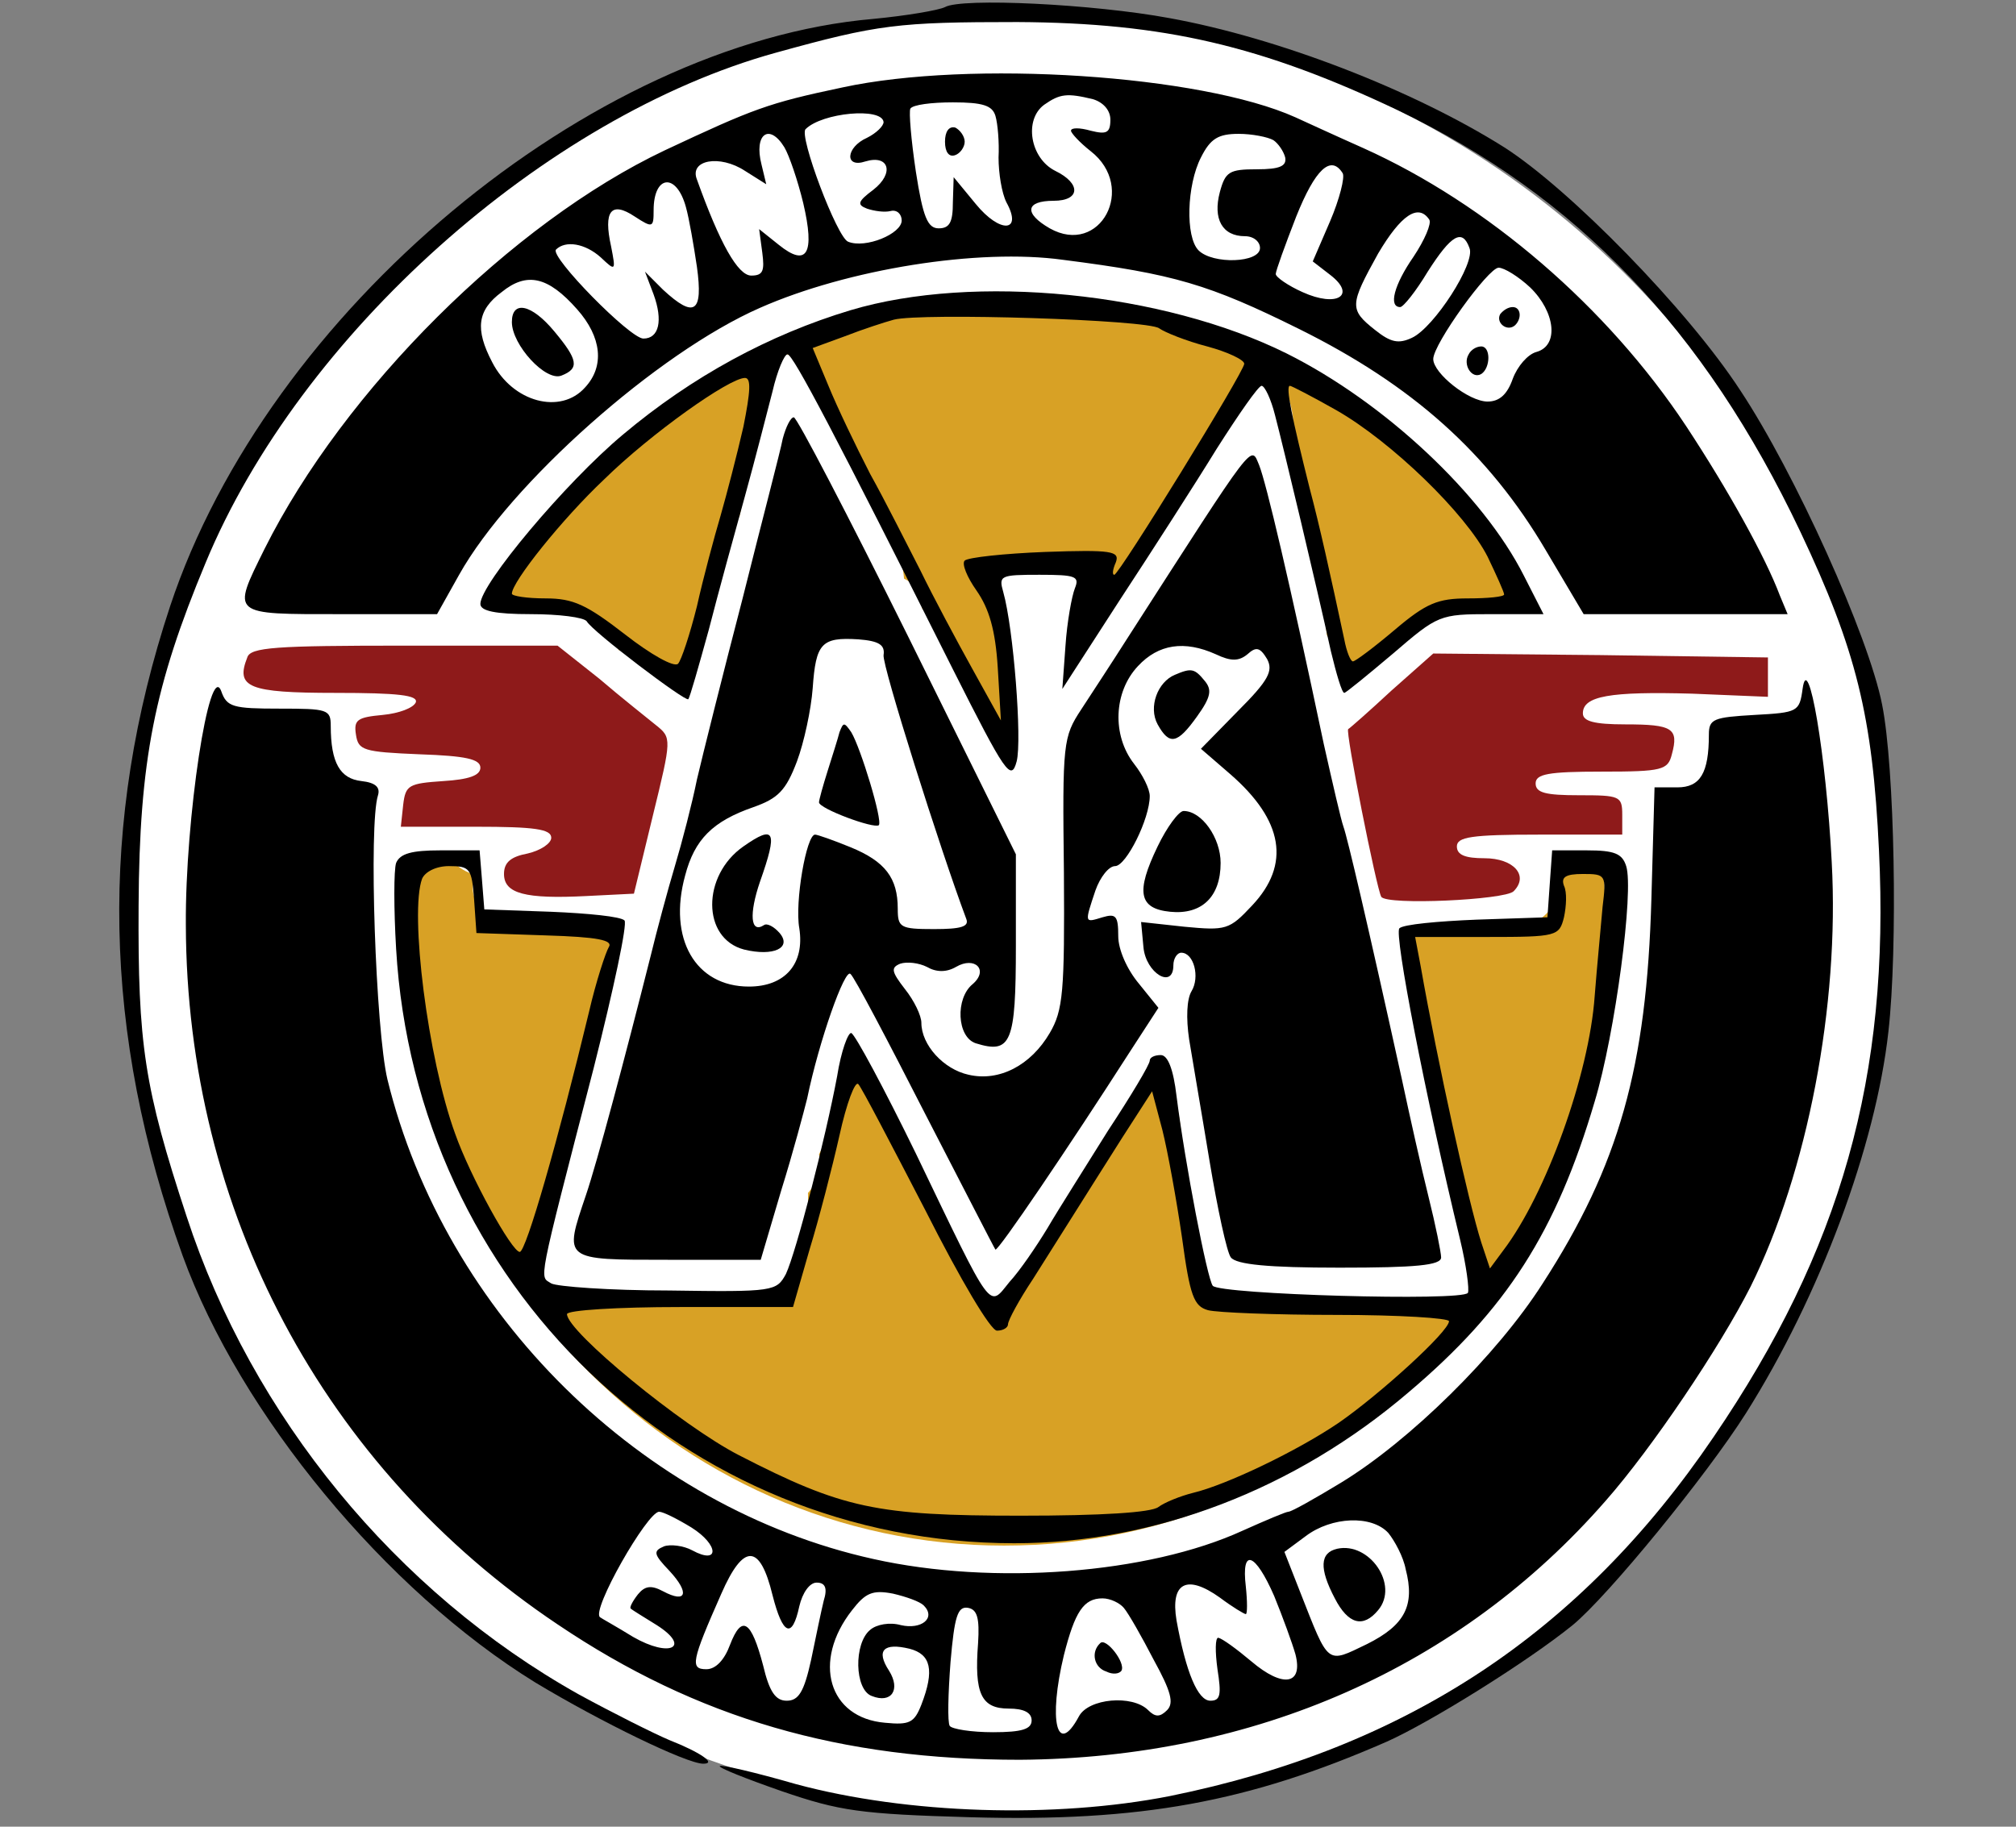 <?xml version="1.0" encoding="utf-8"?>
<!-- Generator: Adobe Illustrator 26.0.3, SVG Export Plug-In . SVG Version: 6.00 Build 0)  -->
<svg version="1.1" id="Layer_1" xmlns="http://www.w3.org/2000/svg" xmlns:xlink="http://www.w3.org/1999/xlink" x="0px" y="0px"
	 viewBox="0 0 256 232" style="enable-background:new 0 0 256 232;" xml:space="preserve">
<rect x="0" y="0" width="256" height="232" fill="#808080" stroke="none"/>
<style type="text/css">
	.st0{fill:#FFFFFF;}
	.st1{fill:#D8A125;}
	.st2{fill:#8E1A1A;}
</style>
<ellipse class="st0" cx="127.9" cy="116.2" rx="112.1" ry="114"/>
<path class="st1" d="M75.2,102.8c-2.5,0.9-5.5-1.1-6.2-3.5c-0.5-1.8,0-3.4,1.1-4.6c-1-1.2-1.5-2.9-0.9-4.7c-0.1,0-0.3-0.1-0.4-0.1
	c-3.1-1.2-6.2-0.9-9.3-2.1c-0.8-0.3-1.5-0.8-2.1-1.3c-1,2.5-1.9,5.1-2.6,7.7c2.9,0,5.9-0.7,8.7-1c2.7-0.3,5,2.5,5,5
	c0,1.8-0.9,3.2-2.3,4.1c1.4,0.6,2.6,1.4,3.5,2.3c1.3-0.4,2.7-0.7,4.1-0.9c1.8-0.3,3.5-0.1,4.2-1c0.4-0.5,0.7-1.2,1-1.9
	C77.9,101.6,76.6,102.3,75.2,102.8z"/>
<path class="st1" d="M127.8,38c-27.9,0-52.2,15.6-65.5,38.7c4.8-0.1,11,0.4,14.6,3.8c0.7,0.6,1.2,1.4,1.7,2.1
	c1.4-0.2,2.8,0.2,3.9,1.4c1,1.1,2,2.3,3,3.5c0.1-2.3,1.7-5.3,2.5-7.3c1.1-2.8,2.3-5.5,3.5-8.2c-0.1-0.9,0-1.8,0.4-2.7
	c0.2-0.6,0.5-1.1,0.7-1.7c0.3-0.8,0.8-1.5,1.3-2c0.3-1.2,0.4-2.4,0.6-3.4c0.1-0.6,0.3-1.1,0.5-1.7c-0.3-1.3-0.1-2.6,0.5-3.8
	c0.1-0.1,0.1-0.2,0.2-0.3c0-0.1,0-0.2,0-0.4c-0.1-2.8,1.5-10.9,4.2-11c1.1,0,4.1,5.4,5,6.1c1.2,0.2,1.3,2.4,2,3.4
	c0.5,0.8,0.8,2.2,0.7,3.3c3.2,4.6,6.7,10,7.2,15.7c1.6,0.7,2.3,2.2,2.3,3.8c0.1,0.1,0.2,0.2,0.3,0.3c1.5,2,2.3,3.8,3.4,6.1
	c1,2.2,2.6,4,3.8,6.1c0.3,0.6,0.5,1.1,0.6,1.7c1,0.3,2,0.7,2.9,1.2c0-0.5,0.1-1,0.3-1.5c-1.8-3.4-0.9-7.8-0.6-11.7
	c-1-1-1.4-2.4-1.3-4c0.3-2.2,2.5-4.6,4.9-4.3l4.2,0.4c2.7,0.3,5,2.1,5,5c0,0.6-0.2,1.3-0.4,1.9c0.9-1.3,1.8-2.5,2.8-3.7
	c1-2.9,2-5.9,3.7-8.6c1.4-2.2,2.6-4.7,4.2-6.9c1.1-1.5,2.5-2.6,3.7-3.9c-0.2-2.6,2.4-7.6,5.8-7.6c3.3,0,3.9,4.7,3.9,7.2
	c0.7,1.1,0.9,2.5,0.1,3.9c0.9,0.8,1.5,2,1.4,3.4c-0.1,4.2,0.8,8.2,1.8,12.2c0.2,0.7,0.6,3.8,0.9,6.2c1.2,1.6,2.4,3.3,3.1,4.8
	c0.1,0.2,0.2,0.5,0.3,0.7c0.4-0.2,0.8-0.4,1.2-0.5c5.7-5.7,11.8-10.2,20.9-7.8C180.7,54,156,38,127.8,38z"/>
<path class="st1" d="M203.5,109.5c-0.7,0.2-1.5,0.2-2.4,0c-0.8-0.2-1.7-0.3-2.5-0.4c0.1,2.8-0.7,5.6-2.5,7.2
	c-4.8,4.3-12.4-0.7-17.3,2.7c-0.1,0.1-0.3,0.2-0.4,0.3c0.5,3,1.8,5.9,2,9.1c0.1,1.5,0.1,2.9,0,4.4c0.7,2.9,1.1,5.8,1.7,8.7
	c0.9,4.2,2.2,8.2,2.8,12.4c0.5,2.2,1.1,4.3,2,6.6c1.2,3.2-1.9,6.2-4.8,6.3c-6.9,0.2-14.1-1-21.1-1.3c-1,0-1.8-0.3-2.5-0.7
	c-0.7,0.1-1.5,0.1-2.2,0c-1.2-0.3-2.4-1.3-3-2.3c-0.2-0.4-0.4-0.8-0.5-1.3c-1.6-2-2.1-4.9-1.6-7.3c-0.8-0.9-1.3-2-1.2-3.2
	c0.5-4.4,0-10.8-2.2-15c-1,1.4-2,2.7-3,4.1c-3.2,4.4-6.3,9.2-9.8,13.4c0,0.3,0,0.5-0.1,0.8c0,0.2,0,0.4-0.1,0.6
	c-0.1,0.7-0.3,1.5-0.7,2.1c-0.3,0.3-0.5,0.7-0.8,1c-0.5,0.5-1.2,0.9-1.8,1.2c-0.8,5.3-4.4,11-6.2,7.2c-1.4-0.5-5.7-9.9-5.9-11.4
	c-0.1-0.4-0.1-0.8-0.1-1.2c-1.5-0.8-2.7-2.3-2.7-4.3v-0.8c0-0.1,0-0.3,0-0.4c-0.2-0.4-0.3-0.7-0.5-1.1c-0.1-0.4-0.2-0.8-0.3-1.2
	c-0.8-1.1-1.5-2-1.8-2.6c-1.2-2.3-2.4-4.8-3.5-7.3c-0.2-0.4-0.7-1-1.1-1.7c-0.3,0.5-0.8,0.9-1.2,1.4c-0.1,0.3-0.2,0.6-0.4,1
	c-0.7,1.5-1.5,3-2.2,4.5c-0.1,1-0.2,2-0.5,3c-0.2,1-0.7,1.8-1.1,2.6c0.4,1.7-0.2,3.6-1.4,4.9c0,1.3,0.1,2.6-0.1,3.9
	c-0.4,2-1.2,3.8-1.8,5.7c-1,3.5-4.5,4.3-7.1,3c-0.9,0.4-1.9,0.5-3,0.3c-0.7,0.3-1.4,0.5-2.2,0.6c-3.4,0.2-6.6,0-9.9-0.5
	c-0.5-0.1-0.9-0.2-1.2-0.4c-0.9,0.2-1.9,0.3-2.8,0.6c-5.2,1.3-7.9-5.1-5.1-8.2c-0.2-1.1-0.1-2.4,0.5-3.4c0.1-0.4,0.2-0.8,0.3-1.3
	c0.2-1,0.3-2,0.5-2.9c0.2-1.5,0.6-3.2,1.6-4.5c0.1-0.7,0.3-1.4,0.6-2.1c0.9-1.6,1-3.2,1.3-4.9c0.3-2.1,1.1-4.2,1.7-6.3
	c0.1-0.5,0.4-1,0.7-1.4c0.1-0.7,0.1-1.5,0.2-2.2c0.3-2.2,2-8.2,0-9.8c-1.3-1-5.1-1-6.7-1.5c-0.4-0.1-0.7-0.3-1.1-0.4
	c-0.1,0-0.1,0.1-0.2,0.1c-0.1,0.1-0.2,0.2-0.4,0.2c-2.2,1.9-5.2,1.4-6.9-0.4c-1.1-0.9-1.8-2.3-1.3-4.1c0-0.2,0.1-0.3,0.1-0.5
	c-0.2,0-0.3-0.1-0.3-0.1c-1.2-0.4-2.2-1.1-2.8-2.1c-1.7-0.2-4.5,0-5.4-0.1c0,0,0,0,0,0c-0.3,2.8-0.4,5.6-0.4,8.5
	c0,43.6,34.1,79,76.1,79s76.1-35.4,76.1-79C203.9,114.5,203.8,112,203.5,109.5z"/>
<path class="st1" d="M86.3,135.5c-0.2,1.4-0.3,2.9-0.5,4.3c-0.4,3.1-0.4,7-3.5,8.8c-0.3,0.2-0.6,0.3-0.9,0.4
	c-0.1,0.3-0.3,0.7-0.5,0.9c0,0.1,0,0.2-0.1,0.3c-0.2,0.8-0.3,1.7-0.4,2.5c0,0.3-0.1,0.5-0.1,0.8c3.7-0.2,7.4-0.1,11,0.6
	c0.3-2.8,0.9-5.4,1.8-8.1c0.1-3.5,2.2-7.7,3.6-10.9c0.4-1,1.1-1.7,1.9-2.1c0.2-0.3,0.3-0.6,0.5-0.9c0.1-0.5,0.3-1.1,0.7-1.6
	c1.3-2.1,3.1-4.2,5.3-5.6c-0.2,0.1-0.3,0.2-0.5,0.2c-2.9,1.1-6.1,1-9.2,1.2c-1.2,0.1-2.3-0.3-3-0.9c0,0-0.1,0-0.1,0
	c-0.6,0.9-1.2,1.8-1.7,2.8c-0.8,1.4-2.1,2.2-3.5,2.3c0.4,1,0.6,2.1,0.3,3.3C87,134.4,86.7,135,86.3,135.5z"/>
<g transform="translate(0,232) scale(0.1,-0.1)">
	<path d="M1200,2311c-8-4-49-11-91-15c-360-31-769-372-893-746c-91-275-86-542,16-825c73-201,258-425,448-542c83-50,192-103,213-103
		c18,0-5,15-43,30c-19,8-71,34-115,58C503,298,320,521,237,775c-54,164-62,219-61,395c1,184,20,279,85,435c120,290,431,567,724,648
		c130,36,155,39,307,39c186-1,310-30,483-112c227-109,389-278,511-535c71-150,92-234,100-405c14-287-48-507-210-745
		c-169-249-390-395-690-456c-147-29-334-23-475,15c-52,15-95,25-97,23s33-16,79-32c73-25,99-29,240-33c215-6,352,19,528,96
		c54,24,178,101,236,148c45,37,170,190,220,269c94,149,165,340,181,485c12,106,8,335-8,415c-17,87-111,295-180,399
		c-67,103-217,256-300,309c-116,73-287,139-425,164C1388,2315,1221,2323,1200,2311z"/>
	<path d="M1070,2209c-95-20-113-27-226-80c-194-92-407-304-508-506c-42-85-44-83,97-83h122l28,50c65,116,252,282,382,339
		c111,49,277,76,385,61c141-18,185-31,300-88c143-71,240-157,313-281l48-81h129h130l-10,24c-18,48-65,133-119,215
		c-100,151-252,282-410,353c-36,16-75,34-86,39C1525,2225,1232,2244,1070,2209z M1388,2194c13-4,22-14,22-26c0-17-5-19-25-14
		c-14,4-25,4-25,0c0-3,11-15,25-26c59-46,12-134-52-98c-33,19-31,35,5,35c34,0,35,22,2,38c-32,16-40,65-14,84
		C1346,2201,1355,2202,1388,2194z M1264,2173c3-10,5-34,4-53c0-20,4-45,10-57c21-38-8-40-39-2l-28,34l-1-32c0-25-4-33-18-33
		s-20,14-29,72c-6,40-9,76-7,80c3,5,27,8,54,8C1248,2190,1260,2186,1264,2173z M1122,2165c0-5-9-14-21-20c-27-12-29-39-2-30
		c30,9,37-15,10-36c-20-15-21-19-8-24c9-3,22-5,30-3s14-4,14-12c0-17-46-36-68-27c-14,5-63,135-54,143
		C1044,2177,1120,2184,1122,2165z M996,2133c6-10,17-42,24-71c15-64,5-82-31-53l-25,20l4-30c3-23,1-29-14-29c-17,0-40,41-69,122
		c-10,25,29,32,61,11l27-17l-6,25C957,2150,977,2164,996,2133z M1617,2142c6-4,13-14,15-22c2-11-7-15-36-15c-35,0-40-3-47-29
		c-9-34,3-56,32-56c11,0,19-7,19-15c0-19-60-21-78-3c-17,17-15,83,3,118c12,24,22,30,48,30C1590,2150,1610,2146,1617,2142z
		 M1705,2100c3-5-4-33-16-61l-22-51l22-17c34-26,9-42-35-22c-18,8-34,19-34,23s12,37,26,73C1670,2105,1690,2124,1705,2100z
		 M871,2057c4-14,10-49,14-76c8-58-3-66-43-29l-23,23l11-29c12-33,7-56-13-56c-17,0-119,104-111,113c12,12,37,8,57-10
		c19-18,19-17,13,14c-10,45,0,58,30,38c23-15,24-14,24,8C830,2098,859,2101,871,2057z M1815,2041c3-5-6-26-20-47c-25-36-32-64-17-64
		c4,0,20,20,35,45c30,47,44,55,53,30c8-19-45-101-73-114c-17-8-27-6-47,10c-33,26-32,32,4,97C1779,2047,1801,2062,1815,2041z
		 M1943,1955c32-31,37-74,8-82c-11-3-24-18-30-34c-7-20-17-29-32-29c-24,0-69,36-69,54c0,19,70,116,83,116
		C1910,1980,1928,1969,1943,1955z M733,1927c31-35,35-72,10-99c-31-35-92-19-118,32c-22,42-19,66,12,89C669,1975,696,1969,733,1927z
		"/>
	<path d="M1200,2140c0-13,5-20,13-17c6,2,12,10,12,17s-6,15-12,18C1205,2160,1200,2153,1200,2140z"/>
	<path d="M1905,1921c-6-11,9-23,19-14c9,9,7,23-3,23C1915,1930,1909,1926,1905,1921z"/>
	<path d="M1865,1870c-8-13,4-32,16-25c12,8,12,35,0,35C1875,1880,1868,1876,1865,1870z"/>
	<path d="M650,1911c0-29,43-76,63-68c23,9,21,20-9,56C675,1934,650,1939,650,1911z"/>
	<path d="M1080,1926c-103-31-201-84-289-158c-73-61-181-190-181-215c0-9,19-13,64-13c36,0,67-4,71-9c7-13,126-103,129-99
		c2,2,13,41,26,88c12,47,33,123,46,170s28,106,35,133c6,26,15,47,19,47c7,0,61-103,210-400c67-133,74-143,81-117c7,27-4,169-17,215
		c-6,21-4,22,46,22c46,0,51-2,45-17c-4-10-10-43-12-73l-4-55l73,113c40,61,96,148,123,192c28,44,53,80,57,80s12-17,17-37
		c11-42,53-218,71-300c7-29,14-53,17-53c2,0,30,23,62,50c57,49,59,50,124,50h67l-25,49c-52,103-177,220-301,282
		C1477,1949,1237,1973,1080,1926z M1472,1903c7-5,34-16,61-23c26-7,47-17,47-22c0-10-159-268-165-268c-3,0-2,7,2,16c5,14-5,16-90,13
		c-52-2-98-7-102-11s3-21,15-38c16-23,24-50,27-98l4-67l-36,65c-20,36-50,92-66,125c-17,33-45,89-64,123c-18,35-42,85-53,112l-20,48
		l41,15c23,9,51,18,62,21C1170,1923,1458,1914,1472,1903z M944,1778c-8-35-21-85-29-113c-8-27-22-79-30-115c-9-36-20-69-24-73
		c-5-5-35,12-67,37c-49,38-66,46-101,46c-24,0-43,3-43,6c0,15,64,95,117,145c59,58,159,129,179,129C954,1840,953,1823,944,1778z
		 M1697,1799c70-40,164-131,192-186c11-23,21-45,21-48s-21-5-46-5c-38,0-53-6-93-40c-26-22-50-40-53-40s-8,12-11,28
		c-18,84-31,143-44,192c-22,88-31,130-25,130C1640,1830,1667,1816,1697,1799z"/>
	<path d="M994,1763c-3-16-27-107-51-203c-25-96-51-200-58-230c-6-30-19-80-28-110s-23-82-31-115c-32-127-68-262-82-303
		c-28-83-30-82,104-82h118l26,88c15,48,29,101,33,117c15,73,48,166,55,158c5-4,47-84,95-178c48-93,88-171,89-172c3-3,93,130,170,250
		l37,57l-25,31c-15,18-26,43-26,60c0,26-3,29-20,24c-23-7-23-8-9,34c6,17,17,31,25,31c14,0,44,60,44,89c0,9-9,27-20,41
		c-28,36-26,91,5,124c26,28,59,33,99,15c19-9,29-9,40,0c11,10,16,9,25-6c8-15,2-27-37-66l-47-48l37-32c68-59,77-115,28-167
		c-29-31-33-32-86-27l-55,6l3-32c3-33,38-54,38-23c0,9,5,16,10,16c16,0,24-31,13-49c-6-10-7-34-3-61c4-25,16-94,26-155
		c10-60,22-116,27-122c7-9,47-13,138-13c97,0,129,3,129,13c0,6-7,41-16,77s-24,103-34,150c-44,200-69,306-74,320c-3,8-14,56-25,105
		c-44,209-73,331-82,354c-11,26-3,36-167-219c-19-30-46-71-59-91c-23-35-24-42-22-207c1-152-1-175-18-204c-24-41-64-62-103-53
		c-32,7-60,38-60,66c0,9-9,28-21,43c-17,22-18,27-6,32c9,3,24,1,34-4c12-7,25-7,37,0c24,14,42-4,21-22c-22-18-20-67,4-75
		c45-14,51,0,51,124v116l-137,277c-76,153-141,278-145,278S998,1778,994,1763z M1122,1488c-2-13,72-247,105-335c4-10-7-13-41-13
		c-43,0-46,2-46,26c0,39-16,60-60,78c-22,9-42,16-45,16c-11,0-26-86-20-119c7-45-18-74-64-74c-68,0-103,61-81,141c12,46,35,69,87,87
		c31,11,41,21,55,58c9,24,18,66,20,93c4,57,11,65,58,62C1116,1506,1124,1501,1122,1488z"/>
	<path d="M1066,1390c-2-8-9-30-15-49s-11-37-11-40c0-8,70-34,76-29c5,6-23,98-35,118C1072,1403,1071,1403,1066,1390z"/>
	<path d="M944,1245c-53-37-53-117,1-131c37-9,61,2,45,21c-7,8-16,13-20,10c-17-11-19,14-5,55C988,1265,984,1273,944,1245z"/>
	<path class="st2" d="M829,1284l-24-99l-60-3c-78-4-105,3-105,28c0,15,9,22,30,26c17,4,30,13,30,20c0,11-21,14-96,14h-95l3,28
		c3,25,7,27,51,30c32,2,47,7,47,17c0,11-19,15-77,17c-72,3-78,5-81,25c-3,19,2,22,34,25c21,2,39,9,42,16c3,9-22,12-102,12
		c-111,0-127,7-112,45c4,13,36,15,200,15h194l53-42c28-24,61-50,72-59C853,1383,853,1382,829,1284z"/>
	<path class="st2" d="M2245,1485v-50l-96,4c-105,3-139-3-139-25c0-10,14-14,54-14c60,0,68-5,59-38c-5-20-12-22-89-22
		c-68,0-84-3-84-15s13-15,55-15c52,0,55-1,55-25v-25h-105c-87,0-105-3-105-15c0-11,11-15,35-15c37,0,57-22,37-42
		c-11-11-161-18-168-7c-6,10-46,211-42,213c2,1,27,23,55,49l53,47l212-2L2245,1485z"/>
	<path d="M1492,1463c-22-9-34-41-22-63c15-27,25-25,50,10c18,25,19,34,10,45C1517,1471,1513,1472,1492,1463z"/>
	<path d="M2289,1445c-4-29-6-30-61-33c-52-3-58-5-58-25c0-49-11-67-40-67h-29l-4-142c-6-213-41-338-138-488c-58-91-169-200-256-253
		c-33-20-63-37-67-37c-3,0-29-11-58-24c-120-55-317-70-469-36c-294,65-544,311-617,609c-15,63-24,324-12,361c3,10-3,16-21,18
		c-27,3-39,23-39,70c0,21-4,22-65,22c-59,0-67,2-74,22c-15,41-46-162-45-297c1-363,175-689,472-888c178-120,360-172,587-172
		c298,2,559,117,744,329c59,67,145,195,184,272c72,145,113,357,103,539C2319,1361,2296,1496,2289,1445z M878,380c35-22,36-48,1-29
		c-11,6-28,8-36,5c-14-6-13-10,7-31c26-28,22-42-8-26c-15,8-23,7-32-4c-7-9-11-17-9-18c2-2,17-11,33-21c44-28,17-42-30-15
		c-21,13-41,24-42,25c-12,8,60,134,75,134C842,400,860,391,878,380z M1763,373c8-10,19-30,22-46c12-46-1-71-49-95
		c-52-25-48-28-85,66l-20,51l27,20C1691,394,1742,396,1763,373z M981,294c13-51,25-56,34-14c4,17,13,30,22,30c11,0,14-7,9-23
		c-3-12-10-46-16-75c-9-41-16-52-31-52c-14,0-22,11-30,45c-15,57-27,65-42,26c-7-19-18-31-30-31c-21,0-19,10,19,96
		C944,360,965,360,981,294z M1618,293c11-27,23-60,27-74c10-39-16-43-56-9c-19,16-37,29-42,30c-4,0-4-18-1-40c5-32,4-40-9-40
		c-16,0-31,36-43,102c-8,48,13,59,55,29c16-12,31-21,33-21s2,16,0,35C1576,355,1594,348,1618,293z M1173,281c16-16-3-31-29-25
		c-14,4-31,1-39-6c-21-17-20-76,2-84c25-10,37,8,22,32c-17,26-7,36,26,28c27-7,32-27,15-71c-9-23-15-26-46-23c-72,6-93,78-42,143
		c17,22,26,26,52,21C1151,292,1168,286,1173,281z M1427,278c6-7,23-37,38-66c22-40,26-55,17-64s-15-9-24,0c-20,20-76,15-88-8
		c-28-52-39-5-19,78c14,55,25,72,49,72C1410,290,1422,284,1427,278z M1242,233c-5-64,4-83,39-83c19,0,29-5,29-15c0-11-12-15-49-15
		c-28,0-52,4-55,8c-3,5-2,41,1,81c5,58,9,71,22,69C1241,276,1244,265,1242,233z"/>
	<path d="M1698,353c-22-5-23-25-3-63c17-33,36-38,55-15C1777,307,1739,362,1698,353z"/>
	<path d="M1397,233c-12-11-8-31,8-36c8-4,16-3,19,1C1430,208,1404,241,1397,233z"/>
	<path d="M1470,1245c-28-58-24-79,16-83s64,19,64,62c0,32-24,66-47,66C1497,1290,1482,1270,1470,1245z"/>
	<path d="M503,1224c-3-9-3-58,0-109c25-427,367-755,785-755c178,0,356,68,501,192c124,105,187,203,236,369c26,86,50,268,40,299
		c-5,16-15,20-50,20h-44l-3-42l-3-43l-90-3c-49-2-93-6-98-11c-7-7,33-213,77-395c8-33,12-64,10-68c-7-11-315-2-324,9
		c-7,9-35,154-46,241c-4,34-11,52-20,52c-8,0-14-3-14-7c0-5-24-45-53-89c-28-45-63-100-77-124c-14-23-35-54-48-68
		c-27-33-20-43-119,163c-40,82-77,151-82,153c-4,1-13-23-18-55c-15-80-52-223-65-251c-12-22-15-23-148-21c-76,0-143,5-150,9
		c-15,10-19-8,54,274c25,99,43,183,39,187c-5,5-46,9-93,11l-85,3l-3,38l-3,37h-50C523,1240,508,1236,503,1224z M602,1178l3-43l88-3
		c66-2,86-6,80-15c-4-7-16-43-25-82c-39-162-80-305-88-305c-10,0-63,96-82,150c-35,96-58,281-42,324c4,9,18,16,34,16
		C597,1220,599,1217,602,1178z M2035,1168c-2-24-7-74-10-113c-7-100-62-252-116-323l-17-23l-11,33c-16,50-55,226-77,351l-7,37h92
		c88,0,91,1,97,25c3,14,4,32,0,40c-4,11,2,15,24,15C2039,1210,2040,1209,2035,1168z M1175,783c45-89,83-153,91-153s14,4,14,8
		c0,5,14,31,32,58c17,27,41,65,53,84s39,62,60,95l38,59l13-49c7-28,18-89,25-137c10-74,15-87,33-92c11-3,85-6,164-6
		c78,0,142-4,142-8c0-13-88-93-140-129c-53-36-143-79-185-89c-16-4-36-12-44-18c-9-7-72-11-175-11c-183,0-226,9-358,77
		c-72,37-218,157-218,179c0,5,64,9,144,9h143l21,73c12,39,29,105,38,145c9,41,20,70,24,65C1094,939,1132,866,1175,783z"/>
</g>
</svg>
